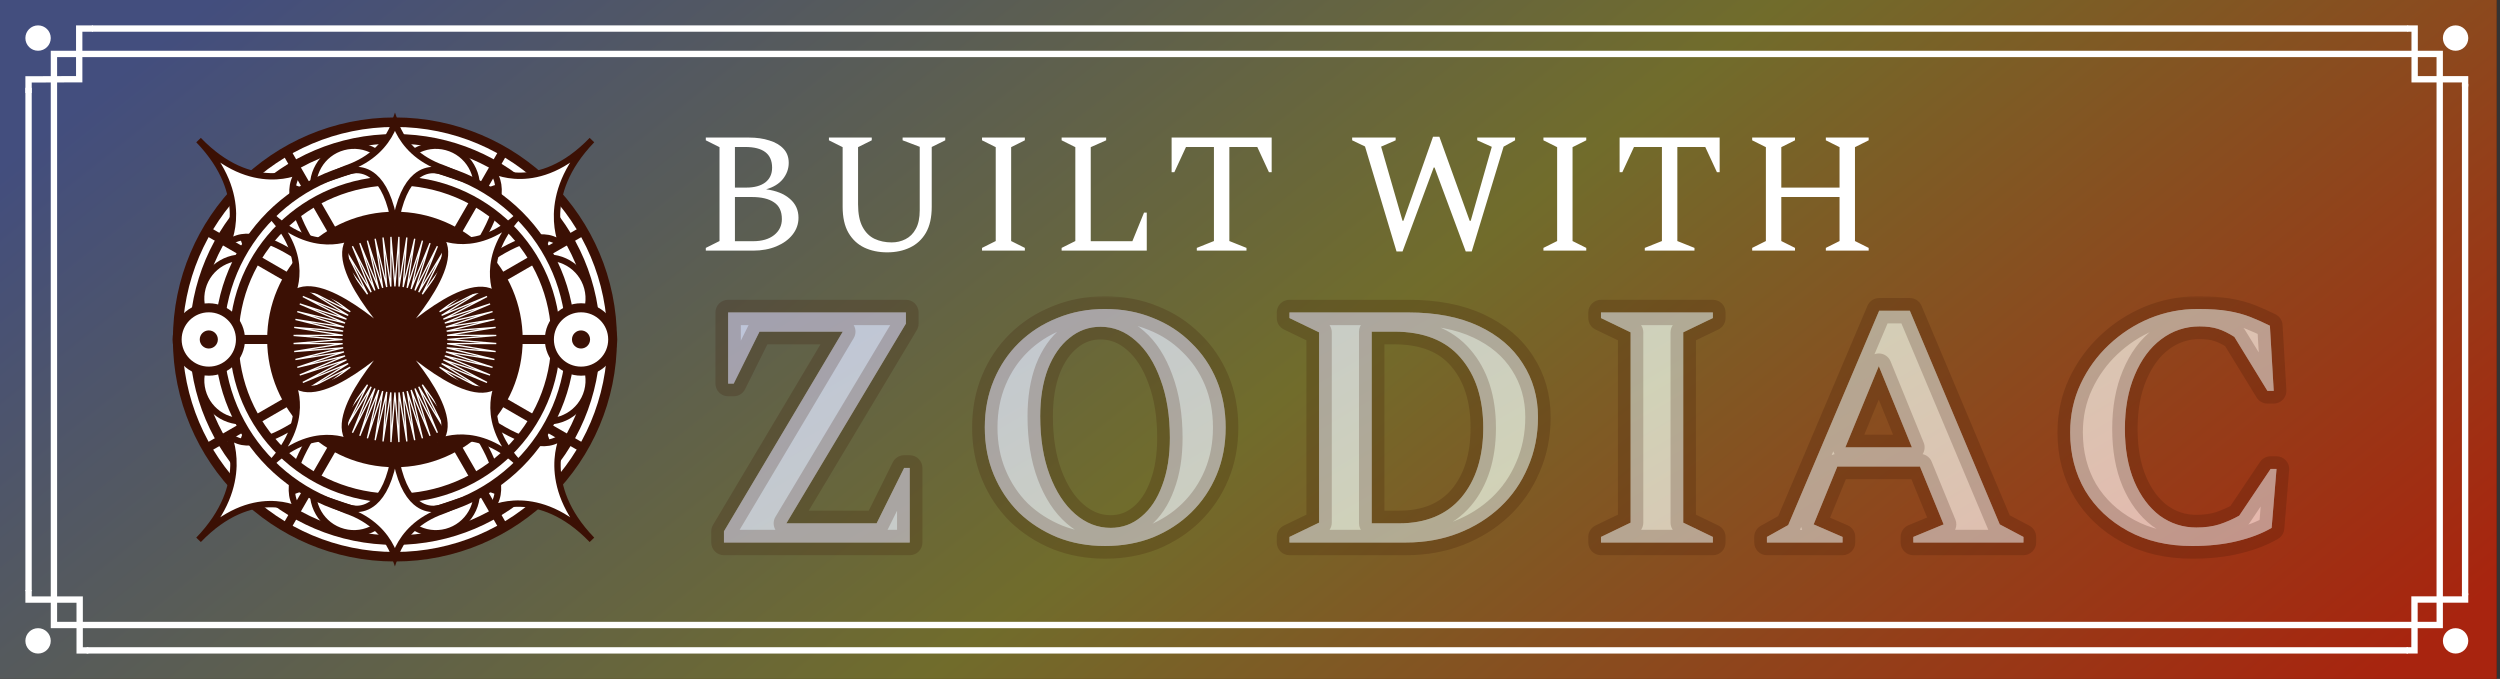 <svg width="394" height="107" viewBox="0 0 394 107" fill="none" xmlns="http://www.w3.org/2000/svg">
<rect x="0" y="0" width="394" height="107" fill="#333333" stroke="none"/>
<rect width="393.48" height="107" fill="#3B1004"/>
<rect width="393.48" height="107" fill="url(#paint0_linear_1132_3060)" fill-opacity="0.85"/>
<rect x="8.5" y="8.5" width="376" height="90" stroke="white"/>
<path d="M13.654 102.5H379.506" stroke="white"/>
<path d="M14.644 4.5H12.483V12.483L4.5 12.512V14.659" stroke="white"/>
<circle cx="387" cy="6" r="2" fill="white"/>
<circle cx="387" cy="101" r="2" fill="white"/>
<circle cx="6" cy="6" r="2" fill="white"/>
<circle cx="6" cy="101" r="2" fill="white"/>
<path d="M379.391 4.5H380.548V12.493H388.497V13.634" stroke="white"/>
<path d="M388.5 93.51V94.483H380.524V102.496H379.27" stroke="white"/>
<path d="M4.5 92.981V94.493H12.556V102.505H13.931" stroke="white"/>
<path d="M4.5 13.837V93.163" stroke="white"/>
<path d="M14.48 4.5H379.53" stroke="white"/>
<path d="M388.5 13.206V93.794" stroke="white"/>
<ellipse cx="62.24" cy="53.5" rx="34.24" ry="34.241" fill="white" stroke="#3B1004" stroke-width="1.5"/>
<ellipse cx="62.239" cy="53.499" rx="31.624" ry="31.624" fill="white" stroke="#3B1004" stroke-width="1.5"/>
<path d="M62.24 19.5V87.5" stroke="#3B1004" stroke-width="1.43"/>
<path d="M45.24 24.056L79.24 82.945" stroke="#3B1004" stroke-width="1.43"/>
<path d="M32.795 36.5L91.685 70.5" stroke="#3B1004" stroke-width="1.43"/>
<path d="M28.24 53.5L96.24 53.5" stroke="#3B1004" stroke-width="1.43"/>
<path d="M32.795 70.5L91.685 36.5" stroke="#3B1004" stroke-width="1.43"/>
<path d="M45.24 82.945L79.24 24.056" stroke="#3B1004" stroke-width="1.43"/>
<path d="M70.364 23.182C66.924 22.26 63.389 24.301 62.467 27.741L74.924 31.079C75.846 27.639 73.804 24.103 70.364 23.182Z" fill="white"/>
<path d="M74.924 31.079C75.846 27.639 73.804 24.103 70.364 23.182C66.924 22.26 63.389 24.301 62.467 27.741" stroke="#3B1004"/>
<path d="M54.115 83.823C57.555 84.745 61.091 82.704 62.013 79.264L49.556 75.926C48.634 79.366 50.675 82.901 54.115 83.823Z" fill="white"/>
<path d="M49.556 75.925C48.634 79.365 50.675 82.901 54.115 83.822C57.555 84.744 61.091 82.703 62.013 79.263" stroke="#3B1004"/>
<path d="M54.115 23.182C50.675 24.103 48.634 27.639 49.556 31.079L62.013 27.741C61.091 24.301 57.555 22.26 54.115 23.182Z" fill="white"/>
<path d="M62.013 27.741C61.091 24.301 57.555 22.26 54.115 23.182C50.675 24.103 48.634 27.639 49.556 31.079" stroke="#3B1004"/>
<path d="M70.364 83.823C73.804 82.901 75.846 79.366 74.924 75.926L62.467 79.264C63.389 82.704 66.924 84.745 70.364 83.823Z" fill="white"/>
<path d="M62.467 79.263C63.389 82.703 66.924 84.744 70.364 83.822C73.804 82.9 75.846 79.365 74.924 75.925" stroke="#3B1004"/>
<path d="M40.045 31.305C37.527 33.823 37.527 37.906 40.045 40.424L49.164 31.305C46.646 28.787 42.563 28.787 40.045 31.305Z" fill="white"/>
<path d="M49.164 31.305C46.646 28.787 42.563 28.787 40.045 31.305C37.527 33.823 37.527 37.906 40.045 40.424" stroke="#3B1004"/>
<path d="M84.438 75.697C86.956 73.179 86.956 69.096 84.438 66.578L75.318 75.697C77.837 78.216 81.919 78.216 84.438 75.697Z" fill="white"/>
<path d="M75.317 75.697C77.835 78.216 81.918 78.216 84.436 75.697C86.955 73.179 86.955 69.096 84.436 66.578" stroke="#3B1004"/>
<path d="M31.921 45.376C30.999 48.816 33.041 52.352 36.48 53.273L39.818 40.816C36.378 39.895 32.843 41.936 31.921 45.376Z" fill="white"/>
<path d="M39.818 40.816C36.378 39.895 32.843 41.936 31.921 45.376C30.999 48.816 33.041 52.352 36.48 53.273" stroke="#3B1004"/>
<path d="M92.562 61.625C93.484 58.185 91.443 54.649 88.003 53.728L84.665 66.185C88.105 67.106 91.641 65.065 92.562 61.625Z" fill="white"/>
<path d="M84.664 66.185C88.104 67.106 91.64 65.065 92.561 61.625C93.483 58.185 91.442 54.649 88.002 53.728" stroke="#3B1004"/>
<path d="M31.921 61.624C32.843 65.064 36.378 67.105 39.818 66.184L36.48 53.727C33.041 54.648 30.999 58.184 31.921 61.624Z" fill="white"/>
<path d="M36.48 53.727C33.041 54.648 30.999 58.184 31.921 61.624C32.843 65.064 36.378 67.105 39.818 66.184" stroke="#3B1004"/>
<path d="M92.562 45.375C91.641 41.935 88.105 39.894 84.665 40.815L88.003 53.273C91.443 52.351 93.484 48.815 92.562 45.375Z" fill="white"/>
<path d="M88.002 53.273C91.442 52.351 93.483 48.815 92.561 45.375C91.64 41.935 88.104 39.894 84.664 40.815" stroke="#3B1004"/>
<path d="M40.044 75.694C42.562 78.213 46.645 78.213 49.163 75.694L40.044 66.575C37.526 69.093 37.526 73.176 40.044 75.694Z" fill="white"/>
<path d="M40.044 66.575C37.526 69.093 37.526 73.176 40.044 75.694C42.562 78.213 46.645 78.213 49.163 75.694" stroke="#3B1004"/>
<path d="M84.436 31.302C81.918 28.784 77.836 28.784 75.317 31.302L84.436 40.421C86.955 37.903 86.955 33.82 84.436 31.302Z" fill="white"/>
<path d="M84.436 40.422C86.955 37.904 86.955 33.821 84.436 31.303C81.918 28.785 77.836 28.785 75.317 31.303" stroke="#3B1004"/>
<path d="M81.768 53.501C81.768 64.285 73.025 73.028 62.24 73.028C51.456 73.028 42.713 64.285 42.713 53.501C42.713 42.716 51.456 33.973 62.24 33.973C73.025 33.973 81.768 42.716 81.768 53.501Z" fill="#3B1004" stroke="#3B1004" stroke-width="1.216"/>
<path d="M62.241 45.135L62.868 37.329L62.888 45.16L64.118 37.428L63.533 45.237L65.358 37.627L64.169 45.366L66.579 37.924L64.794 45.544L67.773 38.317L65.402 45.772L68.932 38.803L65.991 46.047L70.05 39.379L66.557 46.367L71.121 40.044L67.096 46.733L72.136 40.791L67.606 47.139L73.09 41.616L68.082 47.585L73.978 42.514L68.523 48.068L74.793 43.481L68.924 48.583L75.531 44.509L69.285 49.129L76.186 45.593L69.602 49.702L76.756 46.725L69.874 50.3L77.236 47.899L70.099 50.915L77.625 49.107L70.274 51.548L77.918 50.343L70.4 52.192L78.113 51.598L70.477 52.844L78.213 52.865L70.503 53.5L78.213 54.136L70.477 54.157L78.113 55.403L70.4 54.809L77.918 56.658L70.274 55.453L77.625 57.893L70.099 56.086L77.236 59.102L69.874 56.702L76.756 60.276L69.602 57.298L76.186 61.409L69.285 57.872L75.531 62.492L68.924 58.418L74.793 63.52L68.523 58.934L73.978 64.487L68.082 59.416L73.09 65.385L67.606 59.862L72.136 66.21L67.096 60.269L71.121 66.957L66.557 60.634L70.05 67.621L65.991 60.954L68.932 68.198L65.402 61.23L67.773 68.685L64.794 61.457L66.579 69.077L64.169 61.636L65.358 69.373L63.533 61.763L64.118 69.573L62.888 61.841L62.868 69.672L62.241 61.866L61.612 69.672L61.592 61.841L60.362 69.573L60.947 61.763L59.122 69.373L60.311 61.636L57.902 69.077L59.687 61.457L56.707 68.685L59.078 61.23L55.548 68.198L58.489 60.954L54.43 67.621L57.923 60.634L53.36 66.957L57.384 60.269L52.344 66.21L56.874 59.862L51.39 65.385L56.398 59.416L50.503 64.487L55.957 58.934L49.688 63.52L55.556 58.418L48.949 62.492L55.195 57.872L48.294 61.409L54.878 57.298L47.724 60.276L54.606 56.702L47.244 59.102L54.381 56.086L46.855 57.893L54.206 55.453L46.562 56.658L54.08 54.809L46.367 55.403L54.003 54.157L46.268 54.136L53.977 53.5L46.268 52.865L54.003 52.844L46.367 51.598L54.08 52.192L46.562 50.343L54.206 51.548L46.855 49.107L54.381 50.915L47.244 47.899L54.606 50.3L47.724 46.725L54.878 49.702L48.294 45.593L55.195 49.129L48.949 44.509L55.556 48.583L49.688 43.481L55.957 48.068L50.503 42.514L56.398 47.585L51.39 41.616L56.874 47.139L52.344 40.791L57.384 46.733L53.36 40.044L57.923 46.367L54.43 39.379L58.489 46.047L55.548 38.803L59.078 45.772L56.707 38.317L59.687 45.544L57.902 37.924L60.311 45.366L59.122 37.627L60.947 45.237L60.362 37.428L61.592 45.16L61.612 37.329L62.241 45.135Z" fill="#3B1004"/>
<path d="M62.241 45.135L62.868 37.329L62.888 45.16L64.118 37.428L63.533 45.237L65.358 37.627L64.169 45.366L66.579 37.924L64.794 45.544L67.773 38.317L65.402 45.772L68.932 38.803L65.991 46.047L70.05 39.379L66.557 46.367L71.121 40.044L67.096 46.733L72.136 40.791L67.606 47.139L73.09 41.616L68.082 47.585L73.978 42.514L68.523 48.068L74.793 43.481L68.924 48.583L75.531 44.509L69.285 49.129L76.186 45.593L69.602 49.702L76.756 46.725L69.874 50.3L77.236 47.899L70.099 50.915L77.625 49.107L70.274 51.548L77.918 50.343L70.4 52.192L78.113 51.598L70.477 52.844L78.213 52.865L70.503 53.5L78.213 54.136L70.477 54.157L78.113 55.403L70.4 54.809L77.918 56.658L70.274 55.453L77.625 57.893L70.099 56.086L77.236 59.102L69.874 56.702L76.756 60.276L69.602 57.298L76.186 61.409L69.285 57.872L75.531 62.492L68.924 58.418L74.793 63.52L68.523 58.934L73.978 64.487L68.082 59.416L73.09 65.385L67.606 59.862L72.136 66.21L67.096 60.269L71.121 66.957L66.557 60.634L70.05 67.621L65.991 60.954L68.932 68.198L65.402 61.23L67.773 68.685L64.794 61.457L66.579 69.077L64.169 61.636L65.358 69.373L63.533 61.763L64.118 69.573L62.888 61.841L62.868 69.672L62.241 61.866L61.612 69.672L61.592 61.841L60.362 69.573L60.947 61.763L59.122 69.373L60.311 61.636L57.902 69.077L59.687 61.457L56.707 68.685L59.078 61.23L55.548 68.198L58.489 60.954L54.43 67.621L57.923 60.634L53.36 66.957L57.384 60.269L52.344 66.21L56.874 59.862L51.39 65.385L56.398 59.416L50.503 64.487L55.957 58.934L49.688 63.52L55.556 58.418L48.949 62.492L55.195 57.872L48.294 61.409L54.878 57.298L47.724 60.276L54.606 56.702L47.244 59.102L54.381 56.086L46.855 57.893L54.206 55.453L46.562 56.658L54.08 54.809L46.367 55.403L54.003 54.157L46.268 54.136L53.977 53.5L46.268 52.865L54.003 52.844L46.367 51.598L54.08 52.192L46.562 50.343L54.206 51.548L46.855 49.107L54.381 50.915L47.244 47.899L54.606 50.3L47.724 46.725L54.878 49.702L48.294 45.593L55.195 49.129L48.949 44.509L55.556 48.583L49.688 43.481L55.957 48.068L50.503 42.514L56.398 47.585L51.39 41.616L56.874 47.139L52.344 40.791L57.384 46.733L53.36 40.044L57.923 46.367L54.43 39.379L58.489 46.047L55.548 38.803L59.078 45.772L56.707 38.317L59.687 45.544L57.902 37.924L60.311 45.366L59.122 37.627L60.947 45.237L60.362 37.428L61.592 45.16L61.612 37.329L62.241 45.135Z" stroke="white" stroke-width="0.209"/>
<path d="M31.304 22.091C31.299 22.087 31.295 22.082 31.29 22.077C31.295 22.082 31.299 22.087 31.304 22.091C39.817 30.923 35.742 38.617 35.742 38.617C41.003 33.166 54.815 46.542 58.29 50.077C54.88 46.476 41.999 32.167 47.393 26.854C47.393 26.854 39.823 30.917 31.304 22.091Z" fill="white"/>
<path d="M31.29 22.077C39.822 30.915 35.742 38.617 35.742 38.617C41.003 33.166 54.815 46.542 58.29 50.077C54.88 46.476 41.999 32.167 47.393 26.854C47.393 26.854 39.815 30.921 31.29 22.077Z" stroke="#3B1004" stroke-width="1.003"/>
<path d="M93.276 22.091C93.281 22.087 93.285 22.082 93.29 22.077C93.285 22.082 93.281 22.087 93.276 22.091C84.76 30.92 77.341 26.694 77.341 26.694C82.597 32.15 69.699 46.473 66.29 50.077C69.763 46.541 83.561 33.183 88.684 38.777C88.684 38.777 84.766 30.927 93.276 22.091Z" fill="white"/>
<path d="M93.29 22.077C84.768 30.925 77.341 26.694 77.341 26.694C82.597 32.15 69.699 46.473 66.29 50.077C69.763 46.541 83.561 33.183 88.684 38.777C88.684 38.777 84.762 30.918 93.29 22.077Z" stroke="#3B1004" stroke-width="1.003"/>
<path d="M31.304 85.063C31.299 85.068 31.295 85.072 31.29 85.077C31.295 85.072 31.299 85.068 31.304 85.063C39.82 76.234 47.239 80.46 47.239 80.46C41.983 75.004 54.881 60.681 58.29 57.077C54.817 60.613 41.019 73.972 35.896 68.377C35.896 68.377 39.814 76.228 31.304 85.063Z" fill="white"/>
<path d="M31.29 85.077C39.812 76.23 47.239 80.46 47.239 80.46C41.983 75.004 54.881 60.681 58.29 57.077C54.817 60.613 41.019 73.972 35.896 68.377C35.896 68.377 39.818 76.236 31.29 85.077Z" stroke="#3B1004" stroke-width="1.003"/>
<path d="M93.276 85.063C93.281 85.068 93.285 85.072 93.29 85.077C93.285 85.072 93.281 85.068 93.276 85.063C84.763 76.231 88.838 68.537 88.838 68.537C83.577 73.989 69.765 60.613 66.29 57.077C69.7 60.679 82.581 74.988 77.187 80.301C77.187 80.301 84.757 76.237 93.276 85.063Z" fill="white"/>
<path d="M93.29 85.077C84.758 76.24 88.838 68.537 88.838 68.537C83.577 73.989 69.765 60.613 66.29 57.077C69.7 60.679 82.581 74.988 77.187 80.301C77.187 80.301 84.765 76.233 93.29 85.077Z" stroke="#3B1004" stroke-width="1.003"/>
<path fill-rule="evenodd" clip-rule="evenodd" d="M62.24 81.185C77.53 81.185 89.925 68.79 89.925 53.5C89.925 38.21 77.53 25.815 62.24 25.815C46.95 25.815 34.555 38.21 34.555 53.5C34.555 68.79 46.95 81.185 62.24 81.185ZM62.24 78.516C76.24 78.516 87.59 67.316 87.59 53.5C87.59 39.684 76.24 28.484 62.24 28.484C48.239 28.484 36.89 39.684 36.89 53.5C36.89 67.316 48.239 78.516 62.24 78.516Z" fill="white"/>
<path d="M89.211 53.5C89.211 68.396 77.136 80.472 62.24 80.472V81.898C77.924 81.898 90.638 69.184 90.638 53.5H89.211ZM62.24 26.529C77.136 26.529 89.211 38.604 89.211 53.5H90.638C90.638 37.816 77.924 25.102 62.24 25.102V26.529ZM35.268 53.5C35.268 38.604 47.344 26.529 62.24 26.529V25.102C46.556 25.102 33.841 37.816 33.841 53.5H35.268ZM62.24 80.472C47.344 80.472 35.268 68.396 35.268 53.5H33.841C33.841 69.184 46.556 81.898 62.24 81.898V80.472ZM86.877 53.5C86.877 66.913 75.855 77.803 62.24 77.803V79.23C76.625 79.23 88.303 67.719 88.303 53.5H86.877ZM62.24 29.197C75.855 29.197 86.877 40.087 86.877 53.5H88.303C88.303 39.281 76.625 27.771 62.24 27.771V29.197ZM37.603 53.5C37.603 40.087 48.624 29.197 62.24 29.197V27.771C47.855 27.771 36.177 39.281 36.177 53.5H37.603ZM62.24 77.803C48.624 77.803 37.603 66.913 37.603 53.5H36.177C36.177 67.719 47.855 79.23 62.24 79.23V77.803Z" fill="#3B1004"/>
<path d="M42.252 33.511C42.248 33.508 42.244 33.504 42.241 33.5C42.244 33.504 42.248 33.508 42.252 33.511C49.259 40.521 45.905 46.627 45.905 46.627C50.235 42.3 61.603 52.916 64.463 55.722C61.657 52.864 51.055 41.508 55.495 37.291C55.495 37.291 49.264 40.516 42.252 33.511Z" fill="white"/>
<path d="M42.241 33.5C49.263 40.514 45.905 46.627 45.905 46.627C50.235 42.3 61.603 52.916 64.463 55.722C61.657 52.864 51.055 41.508 55.495 37.291C55.495 37.291 49.257 40.519 42.241 33.5Z" stroke="#3B1004" stroke-width="1.003"/>
<path d="M82.229 33.512C82.233 33.508 82.237 33.504 82.24 33.5C82.237 33.504 82.233 33.508 82.229 33.512C75.22 40.519 69.113 37.164 69.113 37.164C73.44 41.495 62.824 52.863 60.018 55.723C62.876 52.916 74.233 42.314 78.449 46.754C78.449 46.754 75.225 40.524 82.229 33.512Z" fill="white"/>
<path d="M82.24 33.5C75.226 40.522 69.113 37.164 69.113 37.164C73.44 41.495 62.824 52.863 60.018 55.723C62.876 52.916 74.233 42.314 78.449 46.754C78.449 46.754 75.221 40.517 82.24 33.5Z" stroke="#3B1004" stroke-width="1.003"/>
<path d="M42.252 73.488C42.248 73.492 42.244 73.496 42.24 73.5C42.244 73.496 42.248 73.492 42.252 73.488C49.261 66.481 55.367 69.835 55.367 69.835C51.041 65.505 61.657 54.137 64.463 51.277C61.604 54.084 50.248 64.686 46.031 60.246C46.031 60.246 49.256 66.476 42.252 73.488Z" fill="white"/>
<path d="M42.24 73.5C49.254 66.478 55.367 69.835 55.367 69.835C51.041 65.505 61.657 54.137 64.463 51.277C61.604 54.084 50.248 64.686 46.031 60.246C46.031 60.246 49.259 66.483 42.24 73.5Z" stroke="#3B1004" stroke-width="1.003"/>
<path d="M82.228 73.489C82.232 73.493 82.236 73.496 82.24 73.5C82.236 73.496 82.232 73.493 82.228 73.489C75.222 66.479 78.576 60.373 78.576 60.373C74.246 64.7 62.878 54.084 60.018 51.278C62.824 54.136 73.426 65.492 68.986 69.709C68.986 69.709 75.216 66.484 82.228 73.489Z" fill="white"/>
<path d="M82.24 73.5C75.218 66.486 78.576 60.373 78.576 60.373C74.246 64.7 62.878 54.084 60.018 51.278C62.824 54.136 73.426 65.492 68.986 69.709C68.986 69.709 75.223 66.481 82.24 73.5Z" stroke="#3B1004" stroke-width="1.003"/>
<path d="M96.566 53.501C96.566 56.258 94.331 58.494 91.573 58.494C88.815 58.494 86.58 56.258 86.58 53.501C86.58 50.743 88.815 48.507 91.573 48.507C94.331 48.507 96.566 50.743 96.566 53.501Z" fill="white" stroke="#3B1004" stroke-width="1.427"/>
<ellipse cx="91.569" cy="53.5" rx="1.427" ry="1.427" fill="#3B1004"/>
<path d="M37.9 53.501C37.9 56.258 35.665 58.494 32.907 58.494C30.149 58.494 27.913 56.258 27.913 53.501C27.913 50.743 30.149 48.507 32.907 48.507C35.665 48.507 37.9 50.743 37.9 53.501Z" fill="white" stroke="#3B1004" stroke-width="1.427"/>
<ellipse cx="32.907" cy="53.5" rx="1.427" ry="1.427" fill="#3B1004"/>
<path d="M72.062 79.507C72.634 79.233 73.271 78.908 73.928 78.537C72.936 78.837 71.542 79.287 69.638 79.955L69.626 79.96C69.607 79.968 69.58 79.979 69.547 79.991C69.481 80.015 69.389 80.045 69.275 80.076C69.045 80.136 68.722 80.198 68.335 80.203C67.554 80.214 66.527 79.996 65.519 79.125C64.172 77.96 62.91 75.676 62.239 71.347C61.569 75.676 60.308 77.96 58.961 79.124C57.953 79.995 56.927 80.212 56.145 80.2C55.758 80.194 55.435 80.133 55.206 80.072C55.091 80.041 54.999 80.011 54.933 79.987C54.9 79.975 54.874 79.964 54.855 79.956L54.843 79.951C52.927 79.278 51.528 78.827 50.535 78.527C51.197 78.901 51.839 79.23 52.415 79.506C53.083 79.827 53.659 80.076 54.066 80.245C54.27 80.329 54.432 80.393 54.542 80.436C54.596 80.457 54.639 80.473 54.667 80.484L54.698 80.496L54.704 80.498C58.626 81.88 60.645 84.283 61.676 86.36C61.91 86.834 62.093 87.289 62.236 87.71C62.378 87.289 62.561 86.834 62.795 86.361C63.825 84.283 65.845 81.88 69.769 80.498L69.775 80.495L69.807 80.484C69.835 80.473 69.877 80.457 69.932 80.436C70.042 80.393 70.204 80.329 70.408 80.245C70.816 80.076 71.392 79.827 72.062 79.507Z" fill="white" stroke="#3B1004" stroke-width="1.003"/>
<path d="M52.418 27.493C51.846 27.767 51.209 28.092 50.553 28.463C51.545 28.163 52.938 27.713 54.843 27.045L54.854 27.04C54.874 27.032 54.9 27.021 54.933 27.009C54.999 26.985 55.091 26.955 55.206 26.924C55.435 26.863 55.758 26.802 56.145 26.797C56.927 26.786 57.953 27.004 58.961 27.875C60.309 29.04 61.57 31.324 62.242 35.653C62.911 31.324 64.172 29.04 65.519 27.876C66.527 27.005 67.554 26.788 68.335 26.8C68.722 26.806 69.045 26.867 69.275 26.928C69.389 26.959 69.481 26.989 69.547 27.013C69.58 27.025 69.606 27.036 69.626 27.044L69.638 27.049C71.554 27.722 72.952 28.173 73.945 28.473C73.284 28.099 72.642 27.77 72.066 27.494C71.397 27.173 70.822 26.924 70.414 26.755C70.21 26.671 70.049 26.607 69.939 26.564C69.884 26.543 69.842 26.527 69.814 26.516L69.783 26.505L69.776 26.502C65.855 25.12 63.835 22.717 62.805 20.64C62.57 20.166 62.387 19.711 62.245 19.29C62.102 19.711 61.92 20.166 61.685 20.64C60.656 22.717 58.636 25.12 54.712 26.502L54.705 26.505L54.674 26.516C54.646 26.527 54.604 26.543 54.548 26.564C54.438 26.607 54.277 26.671 54.073 26.755C53.664 26.924 53.088 27.173 52.418 27.493Z" fill="white" stroke="#3B1004" stroke-width="1.003"/>
<path d="M111.235 39.5V39.068L113.395 37.988V23.192L111.235 22.112V21.68H118.066C119.254 21.68 120.316 21.833 121.252 22.139C122.206 22.427 122.953 22.868 123.493 23.462C124.033 24.038 124.303 24.776 124.303 25.676C124.303 26.594 123.997 27.44 123.385 28.214C122.773 28.97 121.891 29.51 120.739 29.834C122.341 30.05 123.592 30.554 124.492 31.346C125.392 32.12 125.842 33.11 125.842 34.316C125.842 35.306 125.527 36.197 124.897 36.989C124.285 37.763 123.439 38.375 122.359 38.825C121.279 39.275 120.055 39.5 118.687 39.5H111.235ZM117.445 23.165H115.825V29.564H117.607C118.885 29.564 119.884 29.294 120.604 28.754C121.324 28.196 121.684 27.422 121.684 26.432C121.684 24.254 120.271 23.165 117.445 23.165ZM118.471 31.049H115.825V38.015H118.66C120.082 38.015 121.198 37.691 122.008 37.043C122.818 36.395 123.223 35.558 123.223 34.532C123.223 33.308 122.809 32.426 121.981 31.886C121.171 31.328 120.001 31.049 118.471 31.049ZM139.82 39.77C138.47 39.77 137.264 39.518 136.202 39.014C135.158 38.51 134.33 37.736 133.718 36.692C133.106 35.63 132.8 34.262 132.8 32.588V23.192L130.64 22.112V21.68H137.39V22.112L135.23 23.192V32.183C135.23 33.677 135.464 34.865 135.932 35.747C136.4 36.629 137.03 37.259 137.822 37.637C138.632 38.015 139.532 38.204 140.522 38.204C141.314 38.204 142.043 38.033 142.709 37.691C143.393 37.349 143.933 36.809 144.329 36.071C144.743 35.333 144.95 34.352 144.95 33.128V23.138L142.25 22.112V21.68H148.973V22.112L146.84 23.165V32.588C146.84 34.262 146.534 35.63 145.922 36.692C145.31 37.736 144.473 38.51 143.411 39.014C142.367 39.518 141.17 39.77 139.82 39.77ZM154.767 39.5V39.068L156.927 37.988V23.192L154.767 22.112V21.68H161.517V22.112L159.357 23.192V37.988L161.517 39.068V39.5H154.767ZM167.312 39.5V39.068L169.472 37.988V23.192L167.312 22.112V21.68H174.332V22.112L171.902 23.192V38.015H178.463L180.299 33.506H180.731V39.5H167.312ZM188.616 39.5V39.068L191.316 37.988V23.165H186.915L185.079 27.134H184.647V21.68H200.415V27.134H199.983L198.147 23.165H193.746V37.988L196.446 39.068V39.5H188.616ZM220.093 39.635L215.125 23.084L213.1 22.112V21.68H219.958V22.112L217.663 23.111L221.038 34.802H221.173L225.844 21.545H226.843L231.622 34.802H231.784L235.105 23.138L232.81 22.112V21.68H238.777V22.112L236.968 23.111L231.946 39.635H231.001L226.087 26.405H225.952L221.038 39.635H220.093ZM243.244 39.5V39.068L245.404 37.988V23.192L243.244 22.112V21.68H249.994V22.112L247.834 23.192V37.988L249.994 39.068V39.5H243.244ZM259.219 39.5V39.068L261.919 37.988V23.165H257.518L255.682 27.134H255.25V21.68H271.018V27.134H270.586L268.75 23.165H264.349V37.988L267.049 39.068V39.5H259.219ZM276.143 39.5V39.068L278.303 37.988V23.192L276.143 22.112V21.68H282.893V22.112L280.733 23.192V29.564H289.913V23.192L287.753 22.112V21.68H294.503V22.112L292.343 23.192V37.988L294.503 39.068V39.5H287.753V39.068L289.913 37.988V31.049H280.733V37.988L282.893 39.068V39.5H276.143Z" fill="white"/>
<mask id="path-74-outside-1_1132_3060" maskUnits="userSpaceOnUse" x="111.48" y="46.5" width="250" height="42" fill="black">
<rect fill="white" x="111.48" y="46.5" width="250" height="42"/>
<path d="M114.095 85.5V83.742L132.827 52.266H119.698L115.633 60.451H114.754V49.245H142.77V51.002L123.928 82.479H138.155L142.495 73.744H143.374V85.5H114.095ZM174.156 86.049C171.446 86.049 168.937 85.592 166.63 84.676C164.323 83.724 162.309 82.424 160.587 80.776C158.903 79.091 157.584 77.114 156.632 74.843C155.68 72.573 155.204 70.082 155.204 67.372C155.204 64.662 155.68 62.172 156.632 59.901C157.584 57.631 158.903 55.672 160.587 54.024C162.309 52.339 164.323 51.039 166.63 50.123C168.937 49.171 171.446 48.695 174.156 48.695C176.902 48.695 179.429 49.171 181.736 50.123C184.044 51.039 186.04 52.339 187.724 54.024C189.445 55.672 190.782 57.631 191.734 59.901C192.686 62.172 193.162 64.662 193.162 67.372C193.162 70.082 192.686 72.573 191.734 74.843C190.782 77.114 189.445 79.091 187.724 80.776C186.04 82.424 184.044 83.724 181.736 84.676C179.429 85.592 176.902 86.049 174.156 86.049ZM175.035 83.193C176.866 83.193 178.477 82.607 179.869 81.435C181.297 80.263 182.396 78.615 183.165 76.491C183.97 74.367 184.373 71.877 184.373 69.02C184.373 65.505 183.879 62.428 182.89 59.792C181.938 57.155 180.638 55.122 178.99 53.694C177.342 52.229 175.492 51.497 173.442 51.497C171.611 51.497 169.981 52.083 168.553 53.255C167.124 54.39 165.989 56.02 165.147 58.144C164.341 60.268 163.938 62.758 163.938 65.614C163.938 69.13 164.433 72.206 165.422 74.843C166.41 77.48 167.747 79.531 169.432 80.996C171.116 82.46 172.984 83.193 175.035 83.193ZM203.219 85.5V84.621L207.888 82.369V52.376L203.219 50.123V49.245H221.951C226.308 49.245 230.007 49.959 233.047 51.387C236.086 52.815 238.394 54.774 239.968 57.265C241.58 59.755 242.385 62.575 242.385 65.724C242.385 68.581 241.854 71.218 240.792 73.635C239.767 76.052 238.32 78.139 236.453 79.897C234.585 81.655 232.388 83.028 229.861 84.017C227.334 85.006 224.569 85.5 221.566 85.5H203.219ZM219.698 52.266H216.183V82.479H220.467C224.715 82.479 227.993 81.124 230.3 78.414C232.607 75.667 233.761 72.005 233.761 67.427C233.761 62.813 232.571 59.132 230.19 56.386C227.847 53.639 224.349 52.266 219.698 52.266ZM252.315 85.5V84.621L256.984 82.369V52.376L252.315 50.123V49.245H269.948V50.123L265.279 52.376V82.369L269.948 84.621V85.5H252.315ZM278.468 85.5V84.621L281.818 82.753L296.156 48.97H300.99L315.162 82.644L318.898 84.621V85.5H301.539V84.621L306.318 82.644L302.583 73.525H289.564L285.828 82.644L290.388 84.621V85.5H278.468ZM290.827 70.503H301.319L296.101 57.704L290.827 70.503ZM345.485 86.049C341.64 86.049 338.271 85.262 335.378 83.687C332.484 82.112 330.232 79.988 328.621 77.315C327.046 74.605 326.259 71.547 326.259 68.141C326.259 65.395 326.808 62.849 327.907 60.506C329.005 58.162 330.489 56.111 332.356 54.353C334.261 52.559 336.403 51.167 338.783 50.178C341.2 49.19 343.727 48.695 346.364 48.695C348.305 48.695 349.916 48.805 351.198 49.025C352.48 49.245 353.633 49.556 354.659 49.959C355.684 50.361 356.71 50.819 357.735 51.332L358.339 61.604H357.351L352.132 53.09C351.216 52.504 350.356 52.083 349.55 51.826C348.745 51.57 347.774 51.442 346.639 51.442C344.405 51.442 342.391 52.119 340.596 53.474C338.838 54.793 337.447 56.679 336.421 59.132C335.396 61.549 334.883 64.369 334.883 67.592C334.883 70.778 335.378 73.543 336.366 75.887C337.355 78.194 338.692 79.988 340.376 81.27C342.098 82.515 344.02 83.138 346.144 83.138C347.499 83.138 348.708 82.973 349.77 82.644C350.869 82.277 351.912 81.82 352.901 81.27L357.845 73.909H358.779L358.01 83.193C356.508 84.072 354.696 84.768 352.571 85.28C350.484 85.793 348.122 86.049 345.485 86.049Z"/>
</mask>
<path d="M114.095 85.5V83.742L132.827 52.266H119.698L115.633 60.451H114.754V49.245H142.77V51.002L123.928 82.479H138.155L142.495 73.744H143.374V85.5H114.095ZM174.156 86.049C171.446 86.049 168.937 85.592 166.63 84.676C164.323 83.724 162.309 82.424 160.587 80.776C158.903 79.091 157.584 77.114 156.632 74.843C155.68 72.573 155.204 70.082 155.204 67.372C155.204 64.662 155.68 62.172 156.632 59.901C157.584 57.631 158.903 55.672 160.587 54.024C162.309 52.339 164.323 51.039 166.63 50.123C168.937 49.171 171.446 48.695 174.156 48.695C176.902 48.695 179.429 49.171 181.736 50.123C184.044 51.039 186.04 52.339 187.724 54.024C189.445 55.672 190.782 57.631 191.734 59.901C192.686 62.172 193.162 64.662 193.162 67.372C193.162 70.082 192.686 72.573 191.734 74.843C190.782 77.114 189.445 79.091 187.724 80.776C186.04 82.424 184.044 83.724 181.736 84.676C179.429 85.592 176.902 86.049 174.156 86.049ZM175.035 83.193C176.866 83.193 178.477 82.607 179.869 81.435C181.297 80.263 182.396 78.615 183.165 76.491C183.97 74.367 184.373 71.877 184.373 69.02C184.373 65.505 183.879 62.428 182.89 59.792C181.938 57.155 180.638 55.122 178.99 53.694C177.342 52.229 175.492 51.497 173.442 51.497C171.611 51.497 169.981 52.083 168.553 53.255C167.124 54.39 165.989 56.02 165.147 58.144C164.341 60.268 163.938 62.758 163.938 65.614C163.938 69.13 164.433 72.206 165.422 74.843C166.41 77.48 167.747 79.531 169.432 80.996C171.116 82.46 172.984 83.193 175.035 83.193ZM203.219 85.5V84.621L207.888 82.369V52.376L203.219 50.123V49.245H221.951C226.308 49.245 230.007 49.959 233.047 51.387C236.086 52.815 238.394 54.774 239.968 57.265C241.58 59.755 242.385 62.575 242.385 65.724C242.385 68.581 241.854 71.218 240.792 73.635C239.767 76.052 238.32 78.139 236.453 79.897C234.585 81.655 232.388 83.028 229.861 84.017C227.334 85.006 224.569 85.5 221.566 85.5H203.219ZM219.698 52.266H216.183V82.479H220.467C224.715 82.479 227.993 81.124 230.3 78.414C232.607 75.667 233.761 72.005 233.761 67.427C233.761 62.813 232.571 59.132 230.19 56.386C227.847 53.639 224.349 52.266 219.698 52.266ZM252.315 85.5V84.621L256.984 82.369V52.376L252.315 50.123V49.245H269.948V50.123L265.279 52.376V82.369L269.948 84.621V85.5H252.315ZM278.468 85.5V84.621L281.818 82.753L296.156 48.97H300.99L315.162 82.644L318.898 84.621V85.5H301.539V84.621L306.318 82.644L302.583 73.525H289.564L285.828 82.644L290.388 84.621V85.5H278.468ZM290.827 70.503H301.319L296.101 57.704L290.827 70.503ZM345.485 86.049C341.64 86.049 338.271 85.262 335.378 83.687C332.484 82.112 330.232 79.988 328.621 77.315C327.046 74.605 326.259 71.547 326.259 68.141C326.259 65.395 326.808 62.849 327.907 60.506C329.005 58.162 330.489 56.111 332.356 54.353C334.261 52.559 336.403 51.167 338.783 50.178C341.2 49.19 343.727 48.695 346.364 48.695C348.305 48.695 349.916 48.805 351.198 49.025C352.48 49.245 353.633 49.556 354.659 49.959C355.684 50.361 356.71 50.819 357.735 51.332L358.339 61.604H357.351L352.132 53.09C351.216 52.504 350.356 52.083 349.55 51.826C348.745 51.57 347.774 51.442 346.639 51.442C344.405 51.442 342.391 52.119 340.596 53.474C338.838 54.793 337.447 56.679 336.421 59.132C335.396 61.549 334.883 64.369 334.883 67.592C334.883 70.778 335.378 73.543 336.366 75.887C337.355 78.194 338.692 79.988 340.376 81.27C342.098 82.515 344.02 83.138 346.144 83.138C347.499 83.138 348.708 82.973 349.77 82.644C350.869 82.277 351.912 81.82 352.901 81.27L357.845 73.909H358.779L358.01 83.193C356.508 84.072 354.696 84.768 352.571 85.28C350.484 85.793 348.122 86.049 345.485 86.049Z" fill="white"/>
<path d="M114.095 85.5V83.742L132.827 52.266H119.698L115.633 60.451H114.754V49.245H142.77V51.002L123.928 82.479H138.155L142.495 73.744H143.374V85.5H114.095ZM174.156 86.049C171.446 86.049 168.937 85.592 166.63 84.676C164.323 83.724 162.309 82.424 160.587 80.776C158.903 79.091 157.584 77.114 156.632 74.843C155.68 72.573 155.204 70.082 155.204 67.372C155.204 64.662 155.68 62.172 156.632 59.901C157.584 57.631 158.903 55.672 160.587 54.024C162.309 52.339 164.323 51.039 166.63 50.123C168.937 49.171 171.446 48.695 174.156 48.695C176.902 48.695 179.429 49.171 181.736 50.123C184.044 51.039 186.04 52.339 187.724 54.024C189.445 55.672 190.782 57.631 191.734 59.901C192.686 62.172 193.162 64.662 193.162 67.372C193.162 70.082 192.686 72.573 191.734 74.843C190.782 77.114 189.445 79.091 187.724 80.776C186.04 82.424 184.044 83.724 181.736 84.676C179.429 85.592 176.902 86.049 174.156 86.049ZM175.035 83.193C176.866 83.193 178.477 82.607 179.869 81.435C181.297 80.263 182.396 78.615 183.165 76.491C183.97 74.367 184.373 71.877 184.373 69.02C184.373 65.505 183.879 62.428 182.89 59.792C181.938 57.155 180.638 55.122 178.99 53.694C177.342 52.229 175.492 51.497 173.442 51.497C171.611 51.497 169.981 52.083 168.553 53.255C167.124 54.39 165.989 56.02 165.147 58.144C164.341 60.268 163.938 62.758 163.938 65.614C163.938 69.13 164.433 72.206 165.422 74.843C166.41 77.48 167.747 79.531 169.432 80.996C171.116 82.46 172.984 83.193 175.035 83.193ZM203.219 85.5V84.621L207.888 82.369V52.376L203.219 50.123V49.245H221.951C226.308 49.245 230.007 49.959 233.047 51.387C236.086 52.815 238.394 54.774 239.968 57.265C241.58 59.755 242.385 62.575 242.385 65.724C242.385 68.581 241.854 71.218 240.792 73.635C239.767 76.052 238.32 78.139 236.453 79.897C234.585 81.655 232.388 83.028 229.861 84.017C227.334 85.006 224.569 85.5 221.566 85.5H203.219ZM219.698 52.266H216.183V82.479H220.467C224.715 82.479 227.993 81.124 230.3 78.414C232.607 75.667 233.761 72.005 233.761 67.427C233.761 62.813 232.571 59.132 230.19 56.386C227.847 53.639 224.349 52.266 219.698 52.266ZM252.315 85.5V84.621L256.984 82.369V52.376L252.315 50.123V49.245H269.948V50.123L265.279 52.376V82.369L269.948 84.621V85.5H252.315ZM278.468 85.5V84.621L281.818 82.753L296.156 48.97H300.99L315.162 82.644L318.898 84.621V85.5H301.539V84.621L306.318 82.644L302.583 73.525H289.564L285.828 82.644L290.388 84.621V85.5H278.468ZM290.827 70.503H301.319L296.101 57.704L290.827 70.503ZM345.485 86.049C341.64 86.049 338.271 85.262 335.378 83.687C332.484 82.112 330.232 79.988 328.621 77.315C327.046 74.605 326.259 71.547 326.259 68.141C326.259 65.395 326.808 62.849 327.907 60.506C329.005 58.162 330.489 56.111 332.356 54.353C334.261 52.559 336.403 51.167 338.783 50.178C341.2 49.19 343.727 48.695 346.364 48.695C348.305 48.695 349.916 48.805 351.198 49.025C352.48 49.245 353.633 49.556 354.659 49.959C355.684 50.361 356.71 50.819 357.735 51.332L358.339 61.604H357.351L352.132 53.09C351.216 52.504 350.356 52.083 349.55 51.826C348.745 51.57 347.774 51.442 346.639 51.442C344.405 51.442 342.391 52.119 340.596 53.474C338.838 54.793 337.447 56.679 336.421 59.132C335.396 61.549 334.883 64.369 334.883 67.592C334.883 70.778 335.378 73.543 336.366 75.887C337.355 78.194 338.692 79.988 340.376 81.27C342.098 82.515 344.02 83.138 346.144 83.138C347.499 83.138 348.708 82.973 349.77 82.644C350.869 82.277 351.912 81.82 352.901 81.27L357.845 73.909H358.779L358.01 83.193C356.508 84.072 354.696 84.768 352.571 85.28C350.484 85.793 348.122 86.049 345.485 86.049Z" fill="url(#paint1_linear_1132_3060)" fill-opacity="0.35" style="mix-blend-mode:hard-light"/>
<path d="M114.095 85.5H112.095C112.095 86.605 112.99 87.5 114.095 87.5V85.5ZM114.095 83.742L112.376 82.719C112.192 83.029 112.095 83.382 112.095 83.742H114.095ZM132.827 52.266L134.545 53.289C134.913 52.67 134.921 51.903 134.565 51.277C134.21 50.652 133.546 50.266 132.827 50.266V52.266ZM119.698 52.266V50.266C118.938 50.266 118.244 50.696 117.907 51.376L119.698 52.266ZM115.633 60.451V62.451C116.392 62.451 117.086 62.021 117.424 61.34L115.633 60.451ZM114.754 60.451H112.754C112.754 61.555 113.649 62.451 114.754 62.451V60.451ZM114.754 49.245V47.245C113.649 47.245 112.754 48.14 112.754 49.245H114.754ZM142.77 49.245H144.77C144.77 48.14 143.874 47.245 142.77 47.245V49.245ZM142.77 51.002L144.486 52.03C144.671 51.719 144.77 51.364 144.77 51.002H142.77ZM123.928 82.479L122.212 81.451C121.842 82.069 121.833 82.838 122.188 83.465C122.543 84.091 123.208 84.479 123.928 84.479V82.479ZM138.155 82.479V84.479C138.915 84.479 139.608 84.049 139.946 83.369L138.155 82.479ZM142.495 73.744V71.744C141.736 71.744 141.042 72.174 140.704 72.855L142.495 73.744ZM143.374 73.744H145.374C145.374 72.64 144.478 71.744 143.374 71.744V73.744ZM143.374 85.5V87.5C144.478 87.5 145.374 86.605 145.374 85.5H143.374ZM116.095 85.5V83.742H112.095V85.5H116.095ZM115.813 84.765L134.545 53.289L131.108 51.243L112.376 82.719L115.813 84.765ZM132.827 50.266H119.698V54.266H132.827V50.266ZM117.907 51.376L113.842 59.561L117.424 61.34L121.489 53.155L117.907 51.376ZM115.633 58.451H114.754V62.451H115.633V58.451ZM116.754 60.451V49.245H112.754V60.451H116.754ZM114.754 51.245H142.77V47.245H114.754V51.245ZM140.77 49.245V51.002H144.77V49.245H140.77ZM141.054 49.975L122.212 81.451L125.644 83.506L144.486 52.03L141.054 49.975ZM123.928 84.479H138.155V80.479H123.928V84.479ZM139.946 83.369L144.286 74.634L140.704 72.855L136.364 81.589L139.946 83.369ZM142.495 75.744H143.374V71.744H142.495V75.744ZM141.374 73.744V85.5H145.374V73.744H141.374ZM143.374 83.5H114.095V87.5H143.374V83.5ZM166.63 84.676L165.867 86.525C165.875 86.528 165.884 86.532 165.892 86.535L166.63 84.676ZM160.587 80.776L159.173 82.19C159.183 82.2 159.194 82.21 159.204 82.22L160.587 80.776ZM156.632 59.901L154.788 59.128L154.788 59.128L156.632 59.901ZM160.587 54.024L161.986 55.453L161.986 55.453L160.587 54.024ZM166.63 50.123L167.368 51.982C167.376 51.979 167.385 51.976 167.393 51.972L166.63 50.123ZM181.736 50.123L180.974 51.972C180.982 51.976 180.99 51.979 180.999 51.982L181.736 50.123ZM187.724 54.024L186.31 55.438C186.32 55.448 186.331 55.458 186.341 55.468L187.724 54.024ZM191.734 59.901L193.579 59.128L193.579 59.128L191.734 59.901ZM191.734 74.843L193.579 75.617L193.579 75.617L191.734 74.843ZM187.724 80.776L189.123 82.206L189.123 82.205L187.724 80.776ZM181.736 84.676L182.474 86.535C182.483 86.532 182.491 86.528 182.499 86.525L181.736 84.676ZM179.869 81.435L178.6 79.889C178.594 79.894 178.587 79.9 178.581 79.905L179.869 81.435ZM183.165 76.491L181.295 75.782C181.291 75.791 181.288 75.801 181.284 75.81L183.165 76.491ZM182.89 59.792L181.009 60.471C181.012 60.478 181.015 60.486 181.017 60.494L182.89 59.792ZM178.99 53.694L177.661 55.189C177.667 55.194 177.674 55.2 177.68 55.205L178.99 53.694ZM168.553 53.255L169.797 54.82C169.805 54.814 169.813 54.807 169.821 54.801L168.553 53.255ZM165.147 58.144L163.288 57.406C163.284 57.416 163.28 57.425 163.277 57.434L165.147 58.144ZM169.432 80.996L170.744 79.486L170.744 79.486L169.432 80.996ZM174.156 84.049C171.675 84.049 169.419 83.631 167.368 82.817L165.892 86.535C168.455 87.552 171.216 88.049 174.156 88.049V84.049ZM167.393 82.827C165.305 81.966 163.504 80.799 161.971 79.331L159.204 82.22C161.114 84.049 163.341 85.482 165.867 86.525L167.393 82.827ZM162.002 79.362C160.507 77.867 159.332 76.109 158.477 74.07L154.788 75.617C155.837 78.118 157.299 80.316 159.173 82.19L162.002 79.362ZM158.477 74.07C157.637 72.068 157.204 69.844 157.204 67.372H153.204C153.204 70.321 153.723 73.078 154.788 75.617L158.477 74.07ZM157.204 67.372C157.204 64.901 157.637 62.677 158.477 60.675L154.788 59.128C153.723 61.667 153.204 64.424 153.204 67.372H157.204ZM158.477 60.675C159.33 58.639 160.501 56.906 161.986 55.453L159.189 52.594C157.305 54.437 155.839 56.622 154.788 59.128L158.477 60.675ZM161.986 55.453C163.512 53.96 165.3 52.803 167.368 51.982L165.892 48.264C163.346 49.275 161.105 50.718 159.189 52.594L161.986 55.453ZM167.393 51.972C169.438 51.128 171.685 50.695 174.156 50.695V46.695C171.207 46.695 168.436 47.214 165.867 48.275L167.393 51.972ZM174.156 50.695C176.667 50.695 178.932 51.13 180.974 51.972L182.499 48.275C179.927 47.213 177.138 46.695 174.156 46.695V50.695ZM180.999 51.982C183.063 52.802 184.826 53.954 186.31 55.438L189.138 52.609C187.253 50.724 185.024 49.276 182.474 48.264L180.999 51.982ZM186.341 55.468C187.857 56.92 189.04 58.649 189.89 60.675L193.579 59.128C192.524 56.613 191.033 54.423 189.107 52.579L186.341 55.468ZM189.89 60.675C190.729 62.677 191.162 64.901 191.162 67.372H195.162C195.162 64.424 194.643 61.667 193.579 59.128L189.89 60.675ZM191.162 67.372C191.162 69.844 190.729 72.068 189.89 74.07L193.579 75.617C194.643 73.078 195.162 70.321 195.162 67.372H191.162ZM189.89 74.07C189.039 76.1 187.851 77.853 186.325 79.347L189.123 82.205C191.039 80.33 192.526 78.128 193.579 75.617L189.89 74.07ZM186.326 79.346C184.835 80.805 183.058 81.967 180.974 82.827L182.499 86.525C185.029 85.481 187.244 84.043 189.123 82.206L186.326 79.346ZM180.999 82.817C178.95 83.63 176.677 84.049 174.156 84.049V88.049C177.128 88.049 179.908 87.553 182.474 86.535L180.999 82.817ZM175.035 85.193C177.334 85.193 179.402 84.442 181.157 82.965L178.581 79.905C177.552 80.771 176.398 81.193 175.035 81.193V85.193ZM181.137 82.981C182.9 81.535 184.181 79.559 185.045 77.172L181.284 75.81C180.61 77.671 179.694 78.991 178.6 79.889L181.137 82.981ZM185.035 77.2C185.945 74.8 186.373 72.059 186.373 69.02H182.373C182.373 71.694 181.996 73.934 181.295 75.782L185.035 77.2ZM186.373 69.02C186.373 65.322 185.854 61.999 184.763 59.089L181.017 60.494C181.904 62.858 182.373 65.687 182.373 69.02H186.373ZM184.771 59.112C183.735 56.244 182.27 53.89 180.3 52.183L177.68 55.205C179.006 56.355 180.141 58.066 181.009 60.471L184.771 59.112ZM180.319 52.199C178.334 50.435 176.021 49.497 173.442 49.497V53.497C174.964 53.497 176.349 54.023 177.661 55.189L180.319 52.199ZM173.442 49.497C171.143 49.497 169.066 50.246 167.284 51.709L169.821 54.801C170.895 53.919 172.078 53.497 173.442 53.497V49.497ZM167.308 51.689C165.545 53.09 164.227 55.038 163.288 57.406L167.006 58.881C167.752 57.001 168.704 55.689 169.797 54.82L167.308 51.689ZM163.277 57.434C162.366 59.835 161.938 62.575 161.938 65.614H165.938C165.938 62.94 166.316 60.7 167.017 58.853L163.277 57.434ZM161.938 65.614C161.938 69.313 162.458 72.636 163.549 75.545L167.294 74.141C166.408 71.777 165.938 68.948 165.938 65.614H161.938ZM163.549 75.545C164.625 78.414 166.126 80.772 168.119 82.505L170.744 79.486C169.368 78.29 168.196 76.546 167.294 74.141L163.549 75.545ZM168.119 82.505C170.133 84.256 172.457 85.193 175.035 85.193V81.193C173.51 81.193 172.099 80.665 170.744 79.486L168.119 82.505ZM203.219 85.5H201.219C201.219 86.605 202.114 87.5 203.219 87.5V85.5ZM203.219 84.621L202.35 82.82C201.658 83.153 201.219 83.853 201.219 84.621H203.219ZM207.888 82.369L208.757 84.17C209.448 83.837 209.888 83.137 209.888 82.369H207.888ZM207.888 52.376H209.888C209.888 51.608 209.448 50.908 208.757 50.574L207.888 52.376ZM203.219 50.123H201.219C201.219 50.891 201.658 51.591 202.35 51.925L203.219 50.123ZM203.219 49.245V47.245C202.114 47.245 201.219 48.14 201.219 49.245H203.219ZM233.047 51.387L233.897 49.577L233.897 49.577L233.047 51.387ZM239.968 57.265L238.278 58.334C238.282 58.34 238.285 58.345 238.289 58.351L239.968 57.265ZM240.792 73.635L238.961 72.83C238.958 72.838 238.955 72.846 238.951 72.853L240.792 73.635ZM236.453 79.897L235.082 78.441L235.082 78.441L236.453 79.897ZM229.861 84.017L230.59 85.879L230.59 85.879L229.861 84.017ZM216.183 52.266V50.266C215.078 50.266 214.183 51.161 214.183 52.266H216.183ZM216.183 82.479H214.183C214.183 83.583 215.078 84.479 216.183 84.479V82.479ZM230.3 78.414L231.823 79.71L231.832 79.7L230.3 78.414ZM230.19 56.386L228.669 57.684C228.672 57.688 228.676 57.692 228.679 57.696L230.19 56.386ZM205.219 85.5V84.621H201.219V85.5H205.219ZM204.087 86.422L208.757 84.17L207.019 80.567L202.35 82.82L204.087 86.422ZM209.888 82.369V52.376H205.888V82.369H209.888ZM208.757 50.574L204.087 48.322L202.35 51.925L207.019 54.177L208.757 50.574ZM205.219 50.123V49.245H201.219V50.123H205.219ZM203.219 51.245H221.951V47.245H203.219V51.245ZM221.951 51.245C226.099 51.245 229.49 51.925 232.196 53.197L233.897 49.577C230.525 47.992 226.518 47.245 221.951 47.245V51.245ZM232.196 53.197C234.941 54.486 236.934 56.209 238.278 58.334L241.659 56.196C239.853 53.34 237.232 51.144 233.897 49.577L232.196 53.197ZM238.289 58.351C239.678 60.497 240.385 62.935 240.385 65.724H244.385C244.385 62.214 243.481 59.013 241.648 56.178L238.289 58.351ZM240.385 65.724C240.385 68.327 239.903 70.687 238.961 72.83L242.623 74.439C243.806 71.748 244.385 68.835 244.385 65.724H240.385ZM238.951 72.853C238.031 75.021 236.743 76.877 235.082 78.441L237.823 81.353C239.898 79.401 241.502 77.082 242.634 74.416L238.951 72.853ZM235.082 78.441C233.411 80.013 231.435 81.253 229.132 82.154L230.59 85.879C233.34 84.803 235.759 83.296 237.823 81.353L235.082 78.441ZM229.132 82.154C226.861 83.043 224.346 83.5 221.566 83.5V87.5C224.792 87.5 227.807 86.968 230.59 85.879L229.132 82.154ZM221.566 83.5H203.219V87.5H221.566V83.5ZM219.698 50.266H216.183V54.266H219.698V50.266ZM214.183 52.266V82.479H218.183V52.266H214.183ZM216.183 84.479H220.467V80.479H216.183V84.479ZM220.467 84.479C225.177 84.479 229.062 82.954 231.823 79.71L228.777 77.117C226.924 79.294 224.254 80.479 220.467 80.479V84.479ZM231.832 79.7C234.517 76.503 235.761 72.343 235.761 67.427H231.761C231.761 71.667 230.698 74.831 228.769 77.127L231.832 79.7ZM235.761 67.427C235.761 62.465 234.475 58.276 231.702 55.076L228.679 57.696C230.667 59.989 231.761 63.161 231.761 67.427H235.761ZM231.712 55.087C228.884 51.774 224.754 50.266 219.698 50.266V54.266C223.945 54.266 226.809 55.504 228.669 57.684L231.712 55.087ZM252.315 85.5H250.315C250.315 86.605 251.21 87.5 252.315 87.5V85.5ZM252.315 84.621L251.446 82.82C250.754 83.153 250.315 83.853 250.315 84.621H252.315ZM256.984 82.369L257.853 84.17C258.545 83.837 258.984 83.137 258.984 82.369H256.984ZM256.984 52.376H258.984C258.984 51.608 258.545 50.908 257.853 50.574L256.984 52.376ZM252.315 50.123H250.315C250.315 50.891 250.754 51.591 251.446 51.925L252.315 50.123ZM252.315 49.245V47.245C251.21 47.245 250.315 48.14 250.315 49.245H252.315ZM269.948 49.245H271.948C271.948 48.14 271.053 47.245 269.948 47.245V49.245ZM269.948 50.123L270.817 51.925C271.509 51.591 271.948 50.891 271.948 50.123H269.948ZM265.279 52.376L264.41 50.574C263.719 50.908 263.279 51.608 263.279 52.376H265.279ZM265.279 82.369H263.279C263.279 83.137 263.719 83.837 264.41 84.17L265.279 82.369ZM269.948 84.621H271.948C271.948 83.853 271.509 83.153 270.817 82.82L269.948 84.621ZM269.948 85.5V87.5C271.053 87.5 271.948 86.605 271.948 85.5H269.948ZM254.315 85.5V84.621H250.315V85.5H254.315ZM253.184 86.422L257.853 84.17L256.115 80.567L251.446 82.82L253.184 86.422ZM258.984 82.369V52.376H254.984V82.369H258.984ZM257.853 50.574L253.184 48.322L251.446 51.925L256.115 54.177L257.853 50.574ZM254.315 50.123V49.245H250.315V50.123H254.315ZM252.315 51.245H269.948V47.245H252.315V51.245ZM267.948 49.245V50.123H271.948V49.245H267.948ZM269.079 48.322L264.41 50.574L266.148 54.177L270.817 51.925L269.079 48.322ZM263.279 52.376V82.369H267.279V52.376H263.279ZM264.41 84.17L269.079 86.422L270.817 82.82L266.148 80.567L264.41 84.17ZM267.948 84.621V85.5H271.948V84.621H267.948ZM269.948 83.5H252.315V87.5H269.948V83.5ZM278.468 85.5H276.468C276.468 86.605 277.363 87.5 278.468 87.5V85.5ZM278.468 84.621L277.494 82.874C276.86 83.227 276.468 83.896 276.468 84.621H278.468ZM281.818 82.753L282.792 84.5C283.181 84.284 283.486 83.944 283.659 83.535L281.818 82.753ZM296.156 48.97V46.97C295.353 46.97 294.628 47.45 294.315 48.188L296.156 48.97ZM300.99 48.97L302.833 48.194C302.521 47.452 301.795 46.97 300.99 46.97V48.97ZM315.162 82.644L313.319 83.419C313.498 83.845 313.819 84.195 314.227 84.411L315.162 82.644ZM318.898 84.621H320.898C320.898 83.88 320.488 83.2 319.834 82.853L318.898 84.621ZM318.898 85.5V87.5C320.002 87.5 320.898 86.605 320.898 85.5H318.898ZM301.539 85.5H299.539C299.539 86.605 300.435 87.5 301.539 87.5V85.5ZM301.539 84.621L300.774 82.773C300.027 83.082 299.539 83.812 299.539 84.621H301.539ZM306.318 82.644L307.083 84.492C308.101 84.07 308.587 82.905 308.169 81.885L306.318 82.644ZM302.583 73.525L304.434 72.767C304.126 72.015 303.395 71.525 302.583 71.525V73.525ZM289.564 73.525V71.525C288.752 71.525 288.021 72.015 287.713 72.767L289.564 73.525ZM285.828 82.644L283.978 81.885C283.565 82.893 284.034 84.045 285.033 84.478L285.828 82.644ZM290.388 84.621H292.388C292.388 83.824 291.915 83.103 291.184 82.786L290.388 84.621ZM290.388 85.5V87.5C291.492 87.5 292.388 86.605 292.388 85.5H290.388ZM290.827 70.503L288.978 69.742C288.724 70.359 288.794 71.062 289.165 71.616C289.537 72.171 290.16 72.503 290.827 72.503V70.503ZM301.319 70.503V72.503C301.985 72.503 302.608 72.172 302.979 71.619C303.351 71.066 303.423 70.365 303.171 69.748L301.319 70.503ZM296.101 57.704L297.953 56.949C297.646 56.197 296.916 55.706 296.105 55.704C295.293 55.703 294.561 56.192 294.252 56.942L296.101 57.704ZM280.468 85.5V84.621H276.468V85.5H280.468ZM279.441 86.368L282.792 84.5L280.845 81.006L277.494 82.874L279.441 86.368ZM283.659 83.535L297.997 49.751L294.315 48.188L279.977 81.972L283.659 83.535ZM296.156 50.97H300.99V46.97H296.156V50.97ZM299.146 49.746L313.319 83.419L317.006 81.868L302.833 48.194L299.146 49.746ZM314.227 84.411L317.962 86.389L319.834 82.853L316.098 80.876L314.227 84.411ZM316.898 84.621V85.5H320.898V84.621H316.898ZM318.898 83.5H301.539V87.5H318.898V83.5ZM303.539 85.5V84.621H299.539V85.5H303.539ZM302.304 86.469L307.083 84.492L305.554 80.796L300.774 82.773L302.304 86.469ZM308.169 81.885L304.434 72.767L300.732 74.283L304.468 83.402L308.169 81.885ZM302.583 71.525H289.564V75.525H302.583V71.525ZM287.713 72.767L283.978 81.885L287.679 83.402L291.415 74.283L287.713 72.767ZM285.033 84.478L289.592 86.456L291.184 82.786L286.624 80.809L285.033 84.478ZM288.388 84.621V85.5H292.388V84.621H288.388ZM290.388 83.5H278.468V87.5H290.388V83.5ZM290.827 72.503H301.319V68.503H290.827V72.503ZM303.171 69.748L297.953 56.949L294.249 58.459L299.467 71.258L303.171 69.748ZM294.252 56.942L288.978 69.742L292.677 71.265L297.95 58.466L294.252 56.942ZM335.378 83.687L334.421 85.444L334.421 85.444L335.378 83.687ZM328.621 77.315L326.892 78.32C326.897 78.329 326.902 78.338 326.908 78.347L328.621 77.315ZM327.907 60.506L329.718 61.355L329.718 61.355L327.907 60.506ZM332.356 54.353L333.727 55.81L333.728 55.809L332.356 54.353ZM338.783 50.178L338.026 48.327L338.016 48.331L338.783 50.178ZM351.198 49.025L350.86 50.996L350.86 50.996L351.198 49.025ZM354.659 49.959L353.928 51.82L353.928 51.82L354.659 49.959ZM357.735 51.332L359.732 51.215C359.69 50.5 359.269 49.863 358.63 49.543L357.735 51.332ZM358.339 61.604V63.604C358.89 63.604 359.417 63.377 359.795 62.976C360.172 62.576 360.368 62.037 360.336 61.487L358.339 61.604ZM357.351 61.604L355.645 62.65C356.009 63.243 356.655 63.604 357.351 63.604V61.604ZM352.132 53.09L353.837 52.045C353.679 51.787 353.465 51.568 353.21 51.405L352.132 53.09ZM349.55 51.826L350.157 49.92L350.157 49.92L349.55 51.826ZM340.596 53.474L341.796 55.074L341.801 55.07L340.596 53.474ZM336.421 59.132L338.262 59.913L338.267 59.904L336.421 59.132ZM336.366 75.887L334.524 76.664L334.528 76.675L336.366 75.887ZM340.376 81.27L339.165 82.862C339.178 82.872 339.191 82.881 339.204 82.891L340.376 81.27ZM349.77 82.644L350.363 84.554C350.376 84.549 350.389 84.545 350.402 84.541L349.77 82.644ZM352.901 81.27L353.872 83.019C354.149 82.865 354.385 82.648 354.561 82.385L352.901 81.27ZM357.845 73.909V71.909C357.179 71.909 356.556 72.241 356.185 72.794L357.845 73.909ZM358.779 73.909L360.772 74.074C360.818 73.517 360.629 72.966 360.25 72.555C359.872 72.143 359.338 71.909 358.779 71.909V73.909ZM358.01 83.193L359.02 84.919C359.582 84.59 359.949 84.007 360.003 83.358L358.01 83.193ZM352.571 85.28L352.102 83.336L352.094 83.338L352.571 85.28ZM345.485 84.049C341.918 84.049 338.888 83.321 336.334 81.931L334.421 85.444C337.654 87.203 341.362 88.049 345.485 88.049V84.049ZM336.334 81.931C333.735 80.516 331.751 78.635 330.334 76.283L326.908 78.347C328.713 81.342 331.234 83.709 334.421 85.444L336.334 81.931ZM330.35 76.31C328.968 73.932 328.259 71.226 328.259 68.141H324.259C324.259 71.869 325.124 75.278 326.892 78.32L330.35 76.31ZM328.259 68.141C328.259 65.67 328.751 63.417 329.718 61.355L326.096 59.657C324.865 62.282 324.259 65.12 324.259 68.141H328.259ZM329.718 61.355C330.71 59.237 332.045 57.393 333.727 55.81L330.986 52.897C328.932 54.829 327.301 57.087 326.096 59.657L329.718 61.355ZM333.728 55.809C335.459 54.178 337.397 52.92 339.551 52.025L338.016 48.331C335.409 49.414 333.062 50.94 330.985 52.898L333.728 55.809ZM339.541 52.029C341.715 51.14 343.984 50.695 346.364 50.695V46.695C343.47 46.695 340.686 47.239 338.026 48.327L339.541 52.029ZM346.364 50.695C348.241 50.695 349.73 50.802 350.86 50.996L351.536 47.054C350.103 46.808 348.369 46.695 346.364 46.695V50.695ZM350.86 50.996C352.031 51.197 353.05 51.475 353.928 51.82L355.39 48.097C354.217 47.636 352.929 47.292 351.536 47.054L350.86 50.996ZM353.928 51.82C354.895 52.2 355.866 52.634 356.841 53.121L358.63 49.543C357.553 49.005 356.473 48.523 355.39 48.097L353.928 51.82ZM355.739 51.449L356.343 61.722L360.336 61.487L359.732 51.215L355.739 51.449ZM358.339 59.604H357.351V63.604H358.339V59.604ZM359.056 60.559L353.837 52.045L350.427 54.135L355.645 62.65L359.056 60.559ZM353.21 51.405C352.187 50.751 351.168 50.242 350.157 49.92L348.944 53.732C349.544 53.923 350.246 54.257 351.054 54.774L353.21 51.405ZM350.157 49.92C349.101 49.584 347.914 49.442 346.639 49.442V53.442C347.634 53.442 348.388 53.556 348.944 53.732L350.157 49.92ZM346.639 49.442C343.967 49.442 341.53 50.263 339.391 51.878L341.801 55.07C343.251 53.976 344.843 53.442 346.639 53.442V49.442ZM339.396 51.874C337.299 53.447 335.71 55.648 334.576 58.361L338.267 59.904C339.184 57.71 340.378 56.138 341.796 55.074L339.396 51.874ZM334.58 58.351C333.429 61.065 332.883 64.16 332.883 67.592H336.883C336.883 64.578 337.363 62.034 338.262 59.913L334.58 58.351ZM332.883 67.592C332.883 70.98 333.408 74.021 334.524 76.664L338.209 75.109C337.347 73.065 336.883 70.576 336.883 67.592H332.883ZM334.528 76.675C335.628 79.24 337.159 81.335 339.165 82.862L341.587 79.678C340.225 78.642 339.083 77.148 338.205 75.099L334.528 76.675ZM339.204 82.891C341.266 84.382 343.599 85.138 346.144 85.138V81.138C344.441 81.138 342.929 80.648 341.549 79.65L339.204 82.891ZM346.144 85.138C347.658 85.138 349.072 84.954 350.363 84.554L349.177 80.733C348.344 80.992 347.341 81.138 346.144 81.138V85.138ZM350.402 84.541C351.616 84.136 352.773 83.629 353.872 83.019L351.93 79.522C351.052 80.01 350.122 80.418 349.137 80.746L350.402 84.541ZM354.561 82.385L359.505 75.024L356.185 72.794L351.241 80.155L354.561 82.385ZM357.845 75.909H358.779V71.909H357.845V75.909ZM356.786 73.744L356.017 83.028L360.003 83.358L360.772 74.074L356.786 73.744ZM356.999 81.467C355.703 82.225 354.082 82.858 352.102 83.336L353.041 87.224C355.309 86.677 357.313 85.918 359.02 84.919L356.999 81.467ZM352.094 83.338C350.194 83.805 347.996 84.049 345.485 84.049V88.049C348.248 88.049 350.774 87.781 353.049 87.222L352.094 83.338Z" fill="#3B1004" fill-opacity="0.2" mask="url(#path-74-outside-1_1132_3060)"/>
<defs>
<linearGradient id="paint0_linear_1132_3060" x1="18.534" y1="11.475" x2="203.481" y2="243.755" gradientUnits="userSpaceOnUse">
<stop stop-color="#445993"/>
<stop offset="0.519" stop-color="#7A7D32"/>
<stop offset="1" stop-color="#BB2810"/>
</linearGradient>
<linearGradient id="paint1_linear_1132_3060" x1="121.444" y1="48.969" x2="200.481" y2="183.405" gradientUnits="userSpaceOnUse">
<stop stop-color="#445993"/>
<stop offset="0.519" stop-color="#7A7D32"/>
<stop offset="1" stop-color="#BB2810"/>
</linearGradient>
</defs>
</svg>
